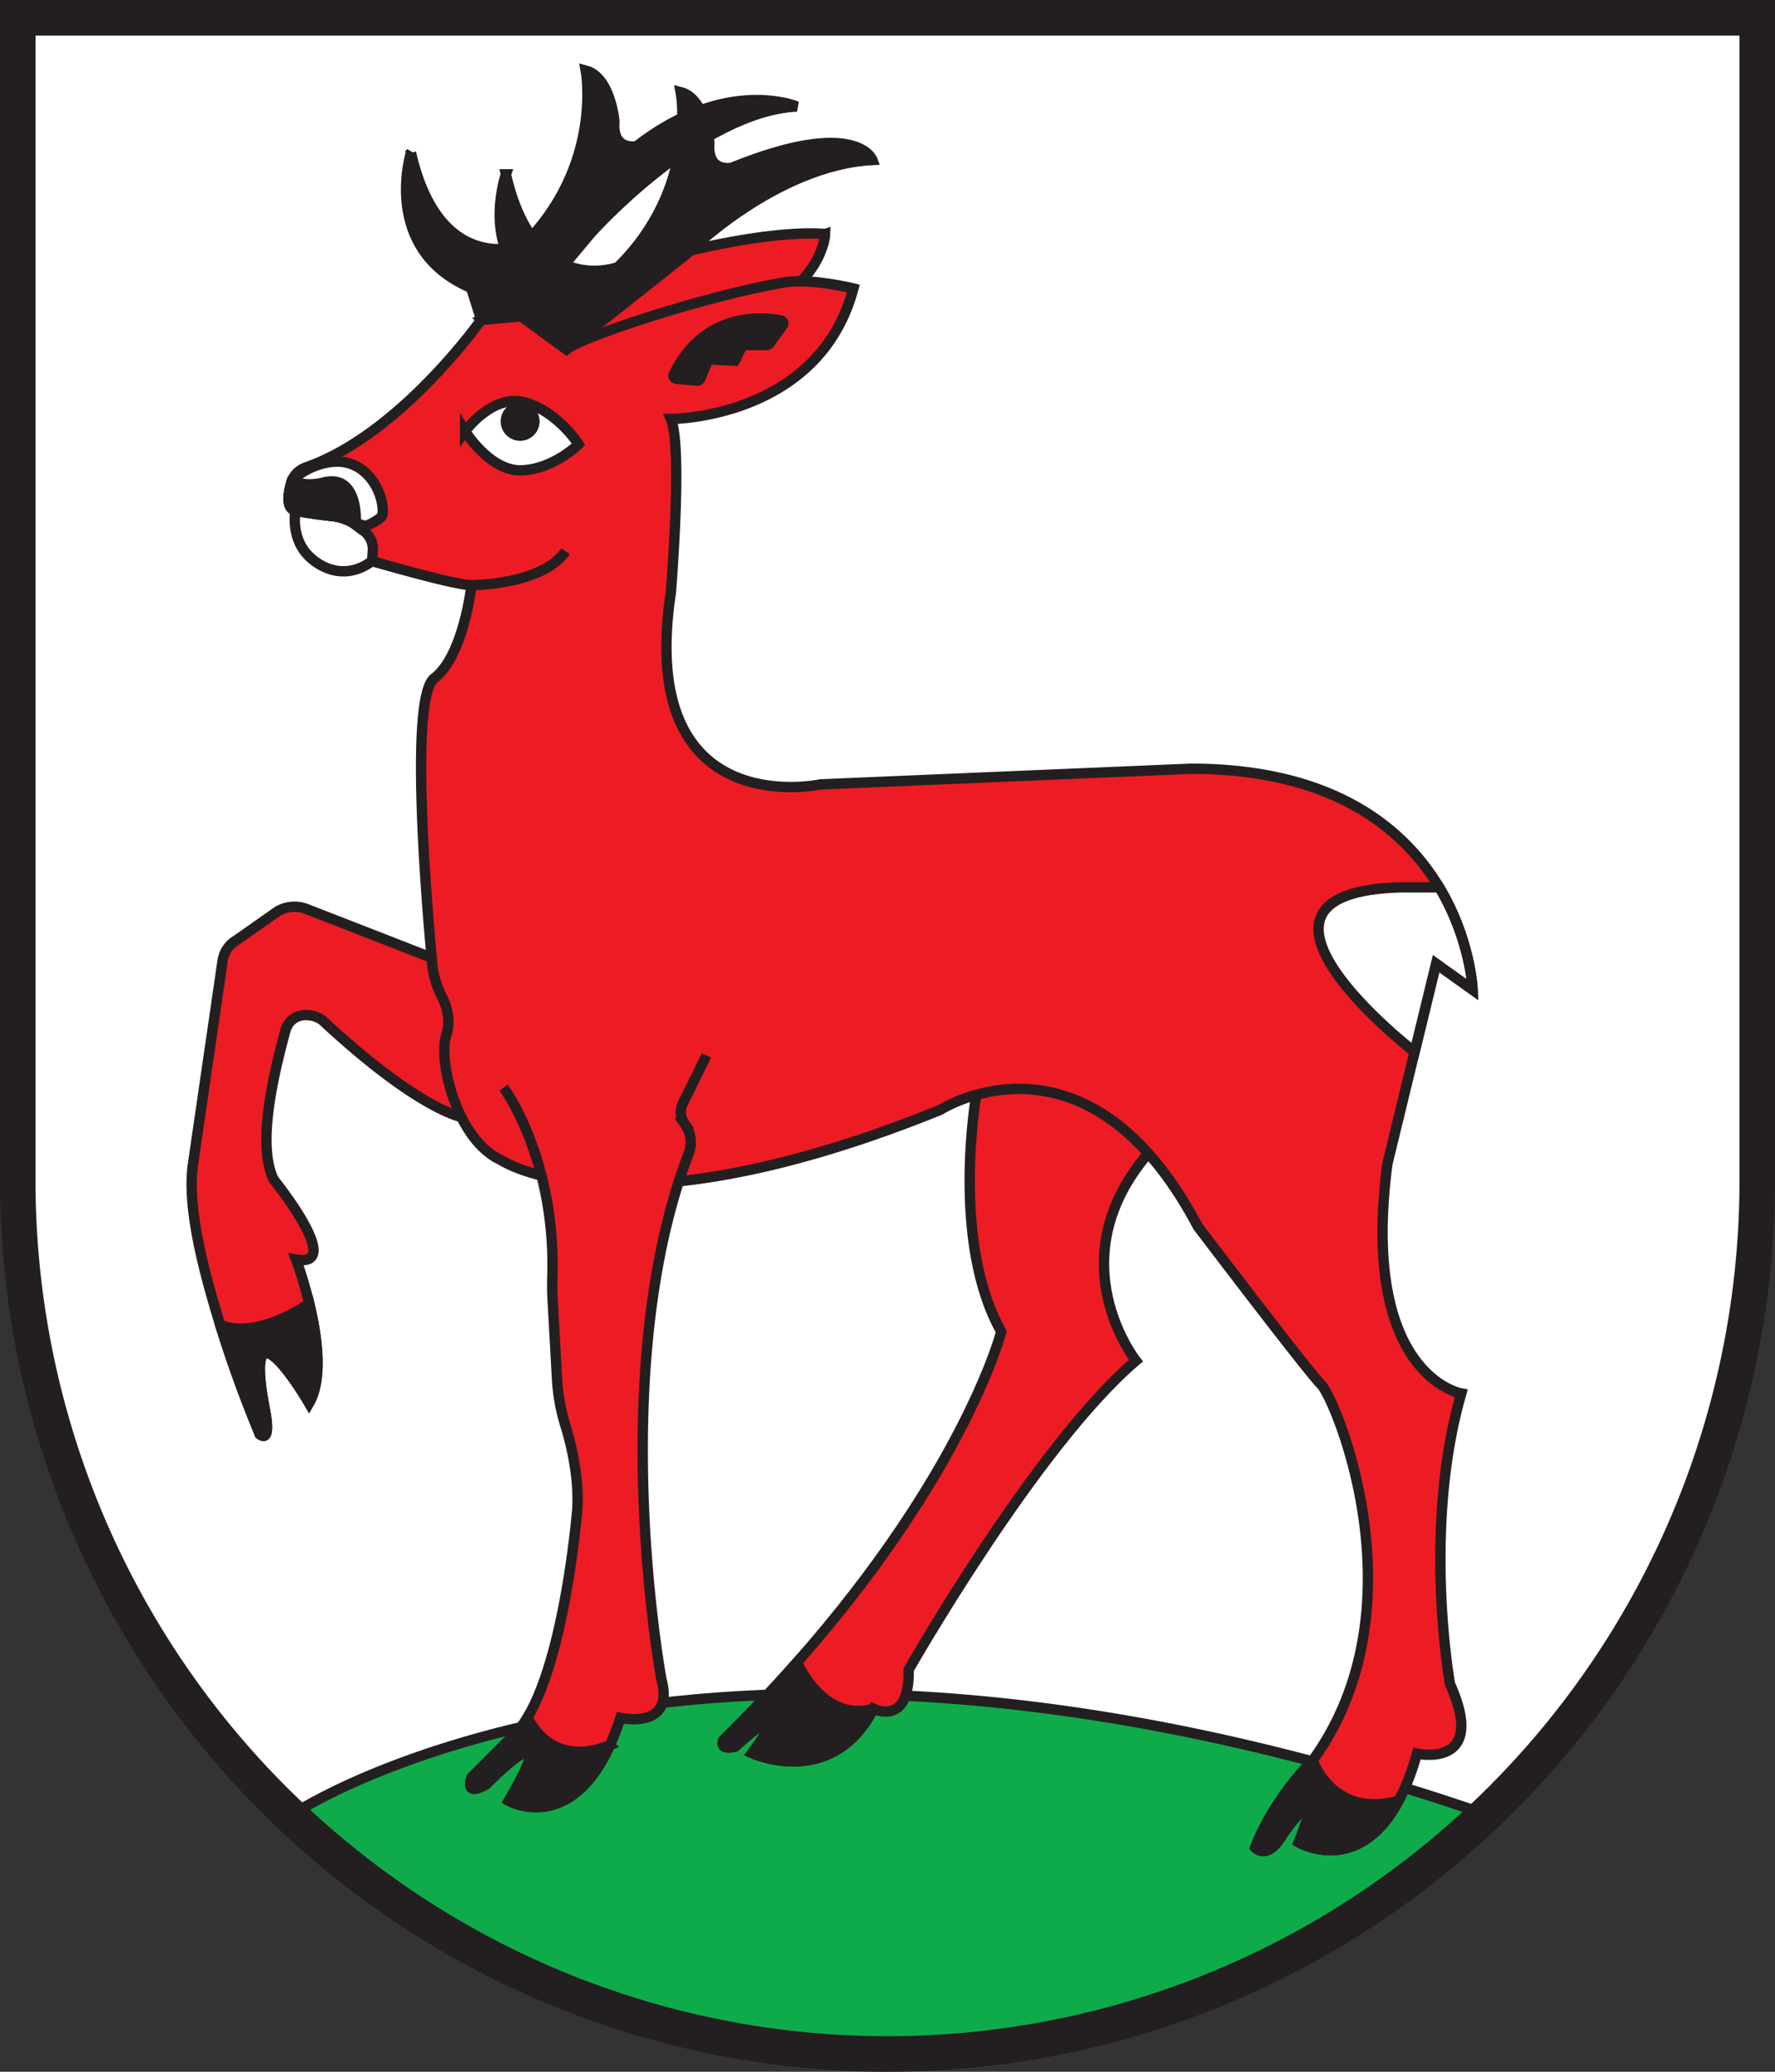 <?xml version="1.0" encoding="UTF-8"?>
<svg width="600" height="700"  xmlns="http://www.w3.org/2000/svg">
 <rect width="100%" height="100%" fill="#333333" stroke="none"/>
 <path d="M6.005 6.01v394.54a294 295.16 0 0 0 587.99 0V6.01z" fill="#fff" />
 <path d="m99.748 612.5s136.4-90.54 400.99 0l-34.102 28.221-45.86 25.872-50.561 18.814-61.145 7.055h-37.213l-59.624-11.757-29.889-11.761-36.377-17.639-46.202-38.804" fill="#0fab4b"/>
 <path d="m99.748 612.5s136.4-90.54 400.99 0l-34.102 28.221-45.86 25.872-50.561 18.814-61.145 7.055h-37.213l-59.624-11.757-29.889-11.761-36.377-17.639z" fill="none" stroke="#231f20" stroke-width="3.5"/>
 <path d="M330.015 369.91s-8.76 49.595 8.438 80.02c0 0-12.05 47.173-69.015 111.7-7.5 8.494-15.778 17.288-24.909 26.32 0 0-1.764 3.527 3.969 2.204 0 0 22.488-20.725 5.732 2.205 0 0 26.898 12.347 41.009-14.992 0 0 11.371 5.687 11.9-11.01.02-.699.022-1.439.006-2.219 0 0 43.143-75.742 76.821-104.4 0 0-26.841-33.888 4.17-70.05v-10.31l-30.281-17.23-27.84 7.761" fill="#ed1c24"/>
 <path d="M330.015 369.91s-8.76 49.595 8.438 80.02c0 0-12.05 47.173-69.015 111.7-7.5 8.494-15.778 17.288-24.909 26.32 0 0-1.764 3.527 3.969 2.204 0 0 22.488-20.725 5.732 2.205 0 0 26.898 12.347 41.009-14.992 0 0 11.371 5.687 11.9-11.01.02-.699.022-1.439.006-2.219 0 0 43.143-75.742 76.821-104.4 0 0-26.841-33.888 4.17-70.05v-10.31l-30.281-17.23z" fill="none" stroke="#231f20" stroke-width="3.5"/>
 <path d="M294.668 578.436c-14.25 25.942-40.437 13.923-40.437 13.923 16.756-22.93-5.733-2.205-5.733-2.205-5.732 1.323-3.968-2.204-3.968-2.204 9.13-9.032 17.408-17.826 24.909-26.32 0 0 8.212 19.649 24.627 16.029.45-.098.825.37.603.777" fill="#231f20"/>
 <path d="M294.668 578.436c-14.25 25.942-40.437 13.923-40.437 13.923 16.756-22.93-5.733-2.205-5.733-2.205-5.732 1.323-3.968-2.204-3.968-2.204 9.13-9.032 17.408-17.826 24.909-26.32 0 0 8.212 19.649 24.627 16.029.45-.098.825.37.603.777z" fill="none" stroke="#231f20" stroke-width="3.5"/>
 <path d="m155.94 377.38s-14.39-2.42-46.6-32.33c-2.947-2.738-10.986-3.86-12.969 3.527-3.922 14.615-9.66 38.346-3.8 50.061 0 0 24.252 29.985 7.496 26.898 0 0 2.415 6.42 4.46 14.869 2.658 10.99 4.684 25.41-0.05 33.636 0 0-23.127-39.686-14.872 2.646 0 0 2.293 11.024-1.78 7.937 0 0-7.218-16.692-13.424-37.012-5.602-18.335-11.261-39.622-9.17-54.265l10.005-68.638a9.566 9.566 0 0 1 4.621-6.985l13.957-9.792a11.293 11.293 0 0 1 9.47-0.928l43.803 17.049 12.57 6.907 1.089 42.688-4.807 3.732" fill="#ed1c24"/>
 <path d="m155.94 377.38s-14.39-2.42-46.6-32.33c-2.947-2.738-10.986-3.86-12.969 3.527-3.922 14.615-9.66 38.346-3.8 50.061 0 0 24.252 29.985 7.496 26.898 0 0 2.415 6.42 4.46 14.869 2.658 10.99 4.684 25.41-0.05 33.636 0 0-23.127-39.686-14.872 2.646 0 0 2.293 11.024-1.78 7.937 0 0-7.218-16.692-13.424-37.012-5.602-18.335-11.261-39.622-9.17-54.265l10.005-68.638a9.566 9.566 0 0 1 4.621-6.985l13.957-9.792a11.293 11.293 0 0 1 9.47-0.928l43.803 17.049 12.57 6.907 1.089 42.688z" fill="none" stroke="#231f20" stroke-width="3.5"/>
 <path d="m74.402 447.61 13.425 37.012c4.073 3.086 1.78-7.938 1.78-7.938-8.256-42.331 14.871-2.645 14.871-2.645 4.735-8.227 2.709-22.647.05-33.637 0 0-17.43 12.527-30.126 7.207" fill="#231f20"/>
 <path d="m74.402 447.61 13.425 37.012c4.073 3.086 1.78-7.938 1.78-7.938-8.256-42.331 14.871-2.645 14.871-2.645 4.735-8.227 2.709-22.647.05-33.637 0 0-17.43 12.527-30.126 7.207z" fill="none" stroke="#231f20" stroke-width="3.5"/>
 <path d="m278.92 79.084s-33.919-4.622-116.26 28.955l14.404 15.14s47.945-5.104 74.66-15.857c26.713-10.752 27.2-28.238 27.2-28.238" fill="#ed1c24"/>
 <path d="m278.92 79.084s-33.919-4.622-116.26 28.955l14.404 15.14s47.945-5.104 74.66-15.857c26.713-10.752 27.2-28.238 27.2-28.238z" fill="none" stroke="#231f20" stroke-width="3.5"/>
 <path d="M159.372 197.718s-2.592 23.808-12.586 31.45c-8.386 6.413-2.7 74.898-.652 96.79.352 3.754 1.505 7.331 3.205 10.7 1.633 3.228 3.162 8.04 1.519 13.038-2.897 8.819 3.718 35.643 18.49 42.257 0 0 39.76 27.12 148.528-16.975 0 0 49.387-31.749 87.012 39.393 0 0 37.04 48.798 41.747 53.5 4.702 4.706 34.687 75.26-2.942 126.996 0 0-13.077 12.805-19.402 29.399 0 0 4.116 4.703 9.408-4.706 0 0 15.285-21.751 5.291 2.942 0 0 19.98 11.727 33.81-14.102 2.26-4.22 4.352-9.445 6.169-15.883 0 0 24.108 5.292 11.172-23.518 0 0-9.422-52.325 3.813-98.185 0 0-34.387-5.88-24.979-77.608l9.193-37.767 7.27-29.847 12.347 8.819s-.663-16.884-11.284-34.596c-11.716-19.533-35.549-40.074-83.962-40.074l-125.231 5.291s-62.32 13.522-50.562-64.672c0 0 4.116-49.387 0-58.795 0 0 49.976 0 61.734-44.096 0 0-14.454-3.552-23.389-2.039-25.56 4.329-67.205 17.804-73.622 22.616l-15.286-11.168-13.522 1.174s-27.263 38.71-59.165 49.839c-2.366.825-4.27 2.624-4.976 5.027-1.094 3.725-1.95 8.879 1.375 9.62 3.307.733 9.142 1.467 13.052 1.915a15.064 15.064 0 0 1 7.307 2.918l2.72 2.038a7.695 7.695 0 0 1 3.054 6.745l-.263 3.433s27.929 8.131 33.608 8.131" fill="#ed1c24"/>
 <path d="M159.372 197.718s-2.592 23.808-12.586 31.45c-8.386 6.413-2.7 74.898-.652 96.79.352 3.754 1.505 7.331 3.205 10.7 1.633 3.228 3.162 8.04 1.519 13.038-2.897 8.819 3.718 35.643 18.49 42.257 0 0 39.76 27.12 148.528-16.975 0 0 49.387-31.749 87.012 39.393 0 0 37.04 48.798 41.747 53.5 4.702 4.706 34.687 75.26-2.942 126.996 0 0-13.077 12.805-19.402 29.399 0 0 4.116 4.703 9.408-4.706 0 0 15.285-21.751 5.291 2.942 0 0 19.98 11.727 33.81-14.102 2.26-4.22 4.352-9.445 6.169-15.883 0 0 24.108 5.292 11.172-23.518 0 0-9.422-52.325 3.813-98.185 0 0-34.387-5.88-24.979-77.608l9.193-37.767 7.27-29.847 12.347 8.819s-.663-16.884-11.284-34.596c-11.716-19.533-35.549-40.074-83.962-40.074l-125.231 5.291s-62.32 13.522-50.562-64.672c0 0 4.116-49.387 0-58.795 0 0 49.976 0 61.734-44.096 0 0-14.454-3.552-23.389-2.039-25.56 4.329-67.205 17.804-73.622 22.616l-15.286-11.168-13.522 1.174s-27.263 38.71-59.165 49.839c-2.366.825-4.27 2.624-4.976 5.027-1.094 3.725-1.95 8.879 1.375 9.62 3.307.733 9.142 1.467 13.052 1.915a15.064 15.064 0 0 1 7.307 2.918l2.72 2.038a7.695 7.695 0 0 1 3.054 6.745l-.263 3.433s27.929 8.131 33.608 8.131z" fill="none" stroke="#231f20" stroke-width="3.5"/>
 <path d="m472.81 608.39c-13.828 25.828-33.809 14.101-33.809 14.101 9.994-24.693-5.291-2.942-5.291-2.942-5.292 9.41-9.408 4.706-9.408 4.706 6.325-16.594 19.402-29.4 19.402-29.4s6.914 19.866 29.106 13.534" fill="#231f20"/>
 <path d="m472.81 608.39c-13.828 25.828-33.809 14.101-33.809 14.101 9.994-24.693-5.291-2.942-5.291-2.942-5.292 9.41-9.408 4.706-9.408 4.706 6.325-16.594 19.402-29.4 19.402-29.4s6.914 19.866 29.106 13.534z" fill="none" stroke="#231f20" stroke-width="3.5"/>
 <path d="M98.517 162.9c-1.094 3.726-1.95 8.88 1.375 9.62 3.308.734 9.142 1.468 13.053 1.916 2.105.243 6.642 2.145 10.303 3.22.91.269 5.823-2.589 5.998-3.524 1.096-5.93-4.272-18.823-16.23-18.135-5.479.317-10.844 3.21-12.597 4.98l-1.902 1.923" fill="#fff"/>
 <path d="M98.517 162.9c-1.094 3.726-1.95 8.88 1.375 9.62 3.308.734 9.142 1.468 13.053 1.916 2.105.243 6.642 2.145 10.303 3.22.91.269 5.823-2.589 5.998-3.524 1.096-5.93-4.272-18.823-16.23-18.135-5.479.317-10.844 3.21-12.597 4.98z" fill="none" stroke="#231f20" stroke-width="3.5"/>
 <path d="M98.517 162.9c-1.094 3.726-1.95 8.88 1.375 9.62 3.308.734 9.142 1.468 13.053 1.916a15.064 15.064 0 0 1 7.307 2.917s1.393-17.349-10.765-14.354c-2.272.558-4.602.84-6.916.501l-4.054-.6" fill="#231f20"/>
 <path d="M98.517 162.9c-1.094 3.726-1.95 8.88 1.375 9.62 3.308.734 9.142 1.468 13.053 1.916a15.064 15.064 0 0 1 7.307 2.917s1.393-17.349-10.765-14.354c-2.272.558-4.602.84-6.916.501z" fill="none" stroke="#231f20" stroke-width="3.5"/>
 <path d="m486.5 299.81c10.621 17.713 11.284 34.596 11.284 34.596l-12.346-8.82-7.27 29.848s-70.046-54.057-4.343-55.624h12.675" fill="#fff"/>
 <path d="m486.5 299.81c10.621 17.713 11.284 34.596 11.284 34.596l-12.346-8.82-7.27 29.848s-70.046-54.057-4.343-55.624z" fill="none" stroke="#231f20" stroke-width="3.5"/>
 <path d="m171.01 58.905s-7.937 22.49 7.055 36.159l-1.885 11.803 15.286 11.169 40.395-32.01s29.984-30.207 63.057-31.971c0 0-5.291-14.552-47.623 2.646 0 0-8.378 1.732-7.496-8.393 0 0-1.323-14.978-9.701-17.183 0 0 6.03 32.342-21.166 59.088 0 0-28.222 11.024-37.923-31.308" fill="#231f20"/>
 <path d="m171.01 58.905s-7.937 22.49 7.055 36.159l-1.885 11.803 15.286 11.169 40.395-32.01s29.984-30.207 63.057-31.971c0 0-5.291-14.552-47.623 2.646 0 0-8.378 1.732-7.496-8.393 0 0-1.323-14.978-9.701-17.183 0 0 6.03 32.342-21.166 59.088 0 0-28.222 11.024-37.923-31.308z" fill="none" stroke="#231f20" stroke-width="3.5"/>
 <path d="m138.91 51.603s-10.241 32.68 20.327 45.676l3.42 10.763 13.522-1.175 23.583-28.147s36.508-40.98 69.58-42.744c0 0-23.81-10.142-54.147 13.422 0 0-8.378 1.733-7.496-8.395 0 0-1.323-14.975-9.7-17.18 0 0 6.028 32.341-21.167 59.088 0 0-28.22 11.024-37.922-31.308" fill="#231f20"/>
 <path d="m138.91 51.603s-10.241 32.68 20.327 45.676l3.42 10.763 13.522-1.175 23.583-28.147s36.508-40.98 69.58-42.744c0 0-23.81-10.142-54.147 13.422 0 0-8.378 1.733-7.496-8.395 0 0-1.323-14.975-9.7-17.18 0 0 6.028 32.341-21.167 59.088 0 0-28.22 11.024-37.922-31.308zm-13.147 137.97c-9.97 7.464-19.613 1.245-23.078-3.676-4.285-6.086-2.793-13.374-2.793-13.374" fill="none" stroke="#231f20" stroke-width="3.5"/>
 <path d="m157.22 145.69s9.26-12.788 20.285-9.701 18.079 14.11 18.079 14.11-8.378 8.378-19.182 8.82-19.181-13.23-19.181-13.23" fill="#fff"/>
 <path d="m157.22 145.69s9.26-12.788 20.285-9.701 18.079 14.11 18.079 14.11-8.378 8.378-19.182 8.82-19.181-13.23-19.181-13.23z" fill="none" stroke="#231f20" stroke-width="3.5"/>
 <path d="m180.64 142.37a4.825 4.825 0 1 1-9.65 2e-3 4.825 4.825 0 0 1 9.65-2e-3" fill="#231f20"/>
 <path d="m180.64 142.37a4.825 4.825 0 1 1-9.65 2e-3 4.825 4.825 0 0 1 9.65-2e-3z" fill="none" stroke="#231f20" stroke-width="3.5"/>
 <path d="M263.999 108.293c-5.595-1.13-25.68-3.45-36.264 18.206-.308.628.12 1.39.814 1.457l7.097.677c.434.039.843-.205 1.014-.607l2.529-5.958c.164-.388.55-.628.97-.61l7.667.374a.997.997 0 0 0 .957-.579l1.876-4.096a.998.998 0 0 1 .91-.582h7.664a.999.999 0 0 0 .811-.416l4.555-6.307c.424-.586.109-1.418-.6-1.56" fill="#231f20"/>
 <path d="M263.999 108.293c-5.595-1.13-25.68-3.45-36.264 18.206-.308.628.12 1.39.814 1.457l7.097.677c.434.039.843-.205 1.014-.607l2.529-5.958c.164-.388.55-.628.97-.61l7.667.374a.997.997 0 0 0 .957-.579l1.876-4.096a.998.998 0 0 1 .91-.582h7.664a.999.999 0 0 0 .811-.416l4.555-6.307c.424-.586.109-1.418-.6-1.56zM159.372 197.718s23.866-.003 31.803-11.468" fill="none" stroke="#231f20" stroke-width="3.5"/>
 <path d="M170.23 367.472s17.427 23.575 16.497 62.82c-.07 2.951-.098 5.9.067 8.848l1.503 26.885a64.68 64.68 0 0 0 2.794 15.506c2.057 6.657 4.667 17.523 4.054 28.37 0 0-3.88 48.566-16.798 70.335-1.852 3.125-3.891 5.694-6.132 7.493l-12.822 12.865s-2.722 6.646 4.885 2.35c0 0 27.339-28.003 7.716 5.51 0 0 20.42 11.51 34.176-18.789 1.236-2.72 2.418-5.777 3.526-9.21 0 0 18.52 4.116 13.89-13.01 0 0-19.16-103.811 9.189-177.673 1.232-3.21.89-6.806-1.052-9.645l-.438-.639a6.623 6.623 0 0 1-.472-6.67l7.986-16.206" fill="#ed1c24"/>
 <path d="M170.23 367.472s17.427 23.575 16.497 62.82c-.07 2.951-.098 5.9.067 8.848l1.503 26.885a64.68 64.68 0 0 0 2.794 15.506c2.057 6.657 4.667 17.523 4.054 28.37 0 0-3.88 48.566-16.798 70.335-1.852 3.125-3.891 5.694-6.132 7.493l-12.822 12.865s-2.722 6.646 4.885 2.35c0 0 27.339-28.003 7.716 5.51 0 0 20.42 11.51 34.176-18.789 1.236-2.72 2.418-5.777 3.526-9.21 0 0 18.52 4.116 13.89-13.01 0 0-19.16-103.811 9.189-177.673 1.232-3.21.89-6.806-1.052-9.645l-.438-.639a6.623 6.623 0 0 1-.472-6.67l7.986-16.206" fill="none" stroke="#231f20" stroke-width="3.5"/>
 <path d="m206.17 589.66c-13.757 30.3-34.176 18.789-34.176 18.789 19.623-33.513-7.717-5.51-7.717-5.51-7.606 4.296-4.884-2.35-4.884-2.35l12.822-12.865c2.24-1.8 4.28-4.368 6.132-7.493 0 0 7.1 17.762 27.823 9.43" fill="#231f20"/>
 <path d="m206.17 589.66c-13.757 30.3-34.176 18.789-34.176 18.789 19.623-33.513-7.717-5.51-7.717-5.51-7.606 4.296-4.884-2.35-4.884-2.35l12.822-12.865c2.24-1.8 4.28-4.368 6.132-7.493 0 0 7.1 17.762 27.823 9.43z" fill="none" stroke="#231f20" stroke-width="3.5"/>
 <path d="M6.005 6.01v394.54a294 295.16 0 0 0 587.99 0V6.01z" fill="none" stroke="#231f20" stroke-width="12"/>
</svg>
